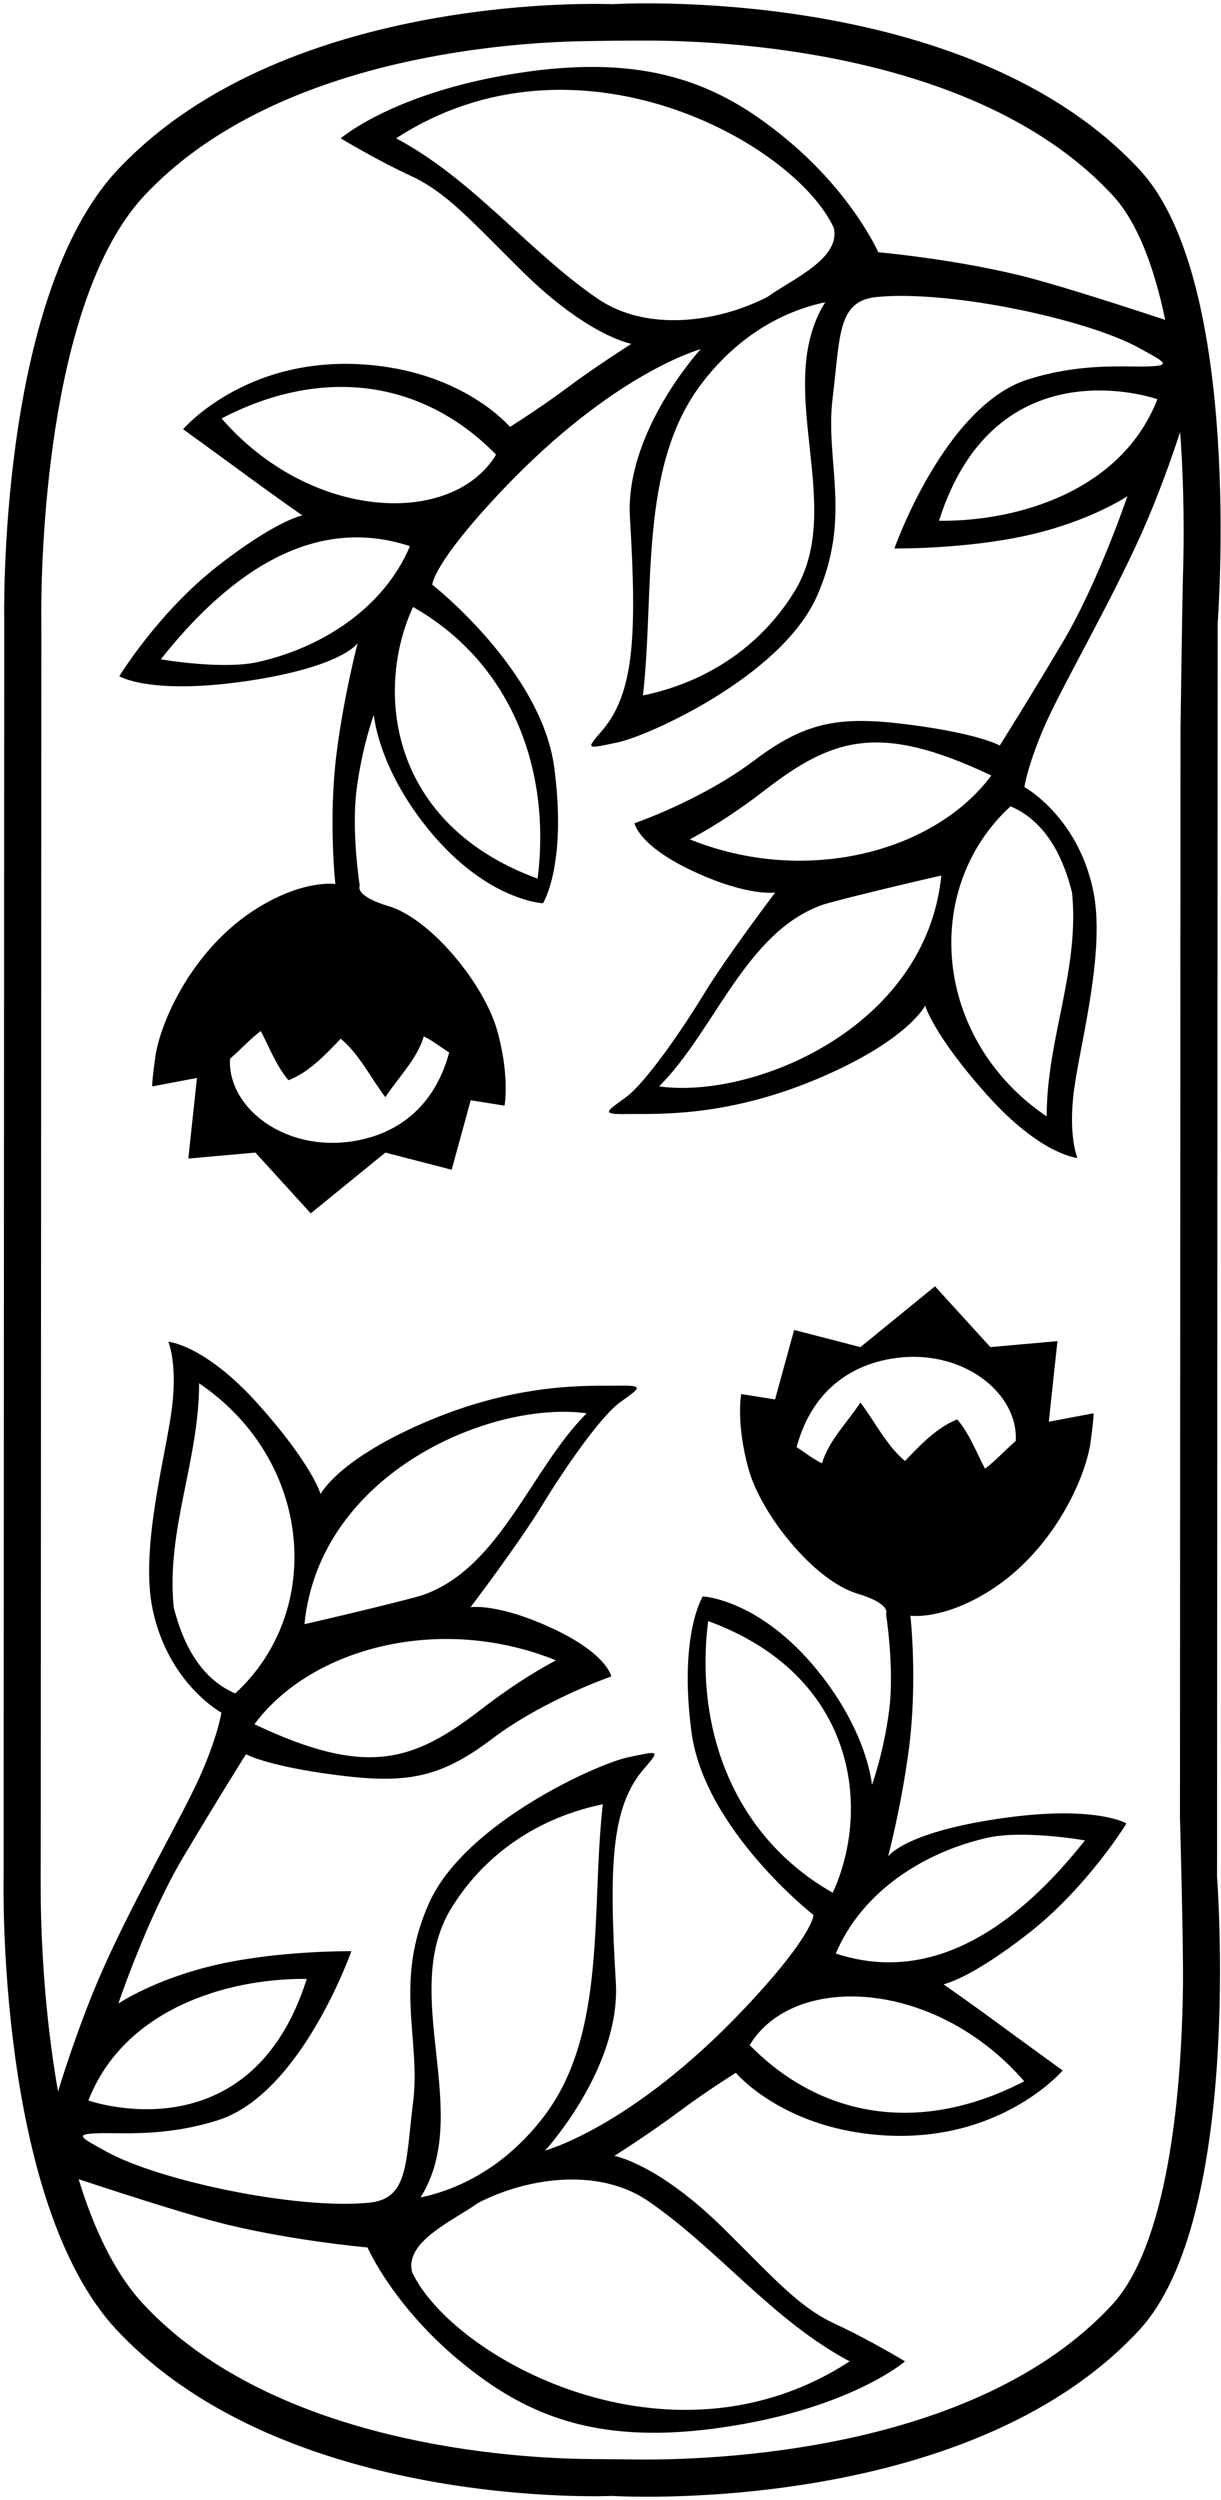<?xml version="1.0" encoding="UTF-8"?>
<svg xmlns="http://www.w3.org/2000/svg" xmlns:xlink="http://www.w3.org/1999/xlink" width="282pt" height="577pt" viewBox="0 0 282 577" version="1.1">
<g id="surface1">
<path style=" stroke:none;fill-rule:nonzero;fill:rgb(0%,0%,0%);fill-opacity:1;" d="M 281.23 143.805 C 281.23 143.805 287.285 65.211 263.266 39.246 C 223.094 -4.176 141.391 0.969 141.391 0.969 C 141.391 0.969 66.227 -2.465 27.121 39.246 C -0.645 68.863 0.98 143.234 0.98 143.234 L 0.836 433.766 C 0.836 433.766 -0.789 508.137 26.977 537.75 C 66.086 579.465 141.246 576.031 141.246 576.031 C 141.246 576.031 222.949 581.176 263.125 537.75 C 287.145 511.789 281.086 433.195 281.086 433.195 Z M 273.215 458.191 C 272.922 483.98 269.543 518.191 256.836 531.93 C 225.172 566.156 163.664 567.852 146.387 567.617 C 143.535 567.578 139.047 567.539 136.105 567.516 C 119.539 567.375 63.711 564.402 33.23 531.891 C 26.473 524.684 21.637 514.285 18.16 502.93 C 24.848 505.145 40.934 510.402 49.949 512.777 C 66.031 517.012 84.879 518.691 84.879 518.691 C 84.879 518.691 90.746 532.109 106.137 544.84 C 121.531 557.566 138.797 565.359 171.652 559.441 C 197.766 554.734 209.02 544.977 209.02 544.977 C 209.02 544.977 201.078 540.137 192.789 536.289 C 184.504 532.441 178.953 525.988 167.141 514.324 C 151.871 499.254 141.887 497.559 141.887 497.559 C 141.887 497.559 150.121 492.344 156.645 487.469 C 163.168 482.598 169.949 478.379 169.949 478.379 C 169.949 478.379 179.422 489.758 199.742 492.398 C 229.719 496.293 245.43 477.844 245.43 477.844 C 245.43 477.844 235.578 470.707 229.969 466.582 C 224.359 462.453 217.902 457.953 217.902 457.953 C 217.902 457.953 223.969 456.816 237.586 446.16 C 251.203 435.504 260.172 420.836 260.172 420.836 C 260.172 420.836 253.035 416.453 230.836 419.711 C 208.637 422.965 205.113 428.473 205.113 428.473 C 205.113 428.473 208.188 416.891 209.922 403.578 C 211.961 387.957 210.266 372.883 210.266 372.883 C 210.266 372.883 217.379 373.988 228.031 367.477 C 243.262 358.168 250.781 340.922 251.875 332.844 C 252.781 326.117 252.531 326.172 252.531 326.172 L 242.23 328.129 L 244.223 309.516 L 228.734 310.898 L 215.945 296.867 L 198.719 310.898 L 183.406 306.941 L 179.008 322.977 L 171.191 321.734 C 171.191 321.734 169.918 328.363 172.879 339.02 C 175.84 349.676 188.117 364.82 197.977 367.777 C 206.039 370.195 204.633 372.488 204.633 372.488 C 204.633 372.488 206.609 384.918 205.359 394.695 C 204.113 404.477 201.383 411.953 201.383 411.953 C 201.383 411.953 200.566 400.777 190.055 387.105 C 176.145 369.012 162.312 368.441 162.312 368.441 C 162.312 368.441 156.742 377.215 159.699 399.711 C 162.66 422.207 187.887 441.969 187.887 441.969 C 187.887 441.969 187.812 446.773 171.82 463.656 C 145.949 490.965 125.902 496.316 125.902 496.316 C 125.902 496.316 143.414 477.281 142.23 457.449 C 140.629 430.602 141.152 416.953 148.738 408.203 C 152.586 403.762 152.188 404.082 145.086 405.562 C 137.98 407.039 107.43 420.754 99.141 439.105 C 90.852 457.457 97.211 470.527 95.426 484.973 C 93.641 499.422 94.383 507.477 85.207 508.363 C 68.277 510.004 36.703 503.23 24.715 496.641 C 18.867 493.422 16.898 492.531 22.449 492.336 C 28 492.141 37.867 493.242 50.281 489.34 C 69.582 483.27 81.148 450.316 81.148 450.316 C 81.148 450.316 64.848 450.117 50.344 453.371 C 35.84 456.629 27.336 462.395 27.336 462.395 C 27.336 462.395 34.051 442.492 42.336 428.578 C 50.621 414.664 56.816 404.852 56.816 404.852 C 56.816 404.852 61.504 407.559 77.488 409.633 C 93.473 411.703 101.398 410.57 113.531 401.395 C 125.668 392.219 141.176 386.914 141.176 386.914 C 141.176 386.914 140.328 381.738 127.598 375.82 C 114.871 369.898 108.676 370.93 108.676 370.93 C 108.676 370.93 119.734 356.355 125.133 347.523 C 130.531 338.691 138.699 326.941 143.141 323.688 C 147.578 320.43 149.207 319.68 142.918 319.797 C 136.633 319.91 120.719 318.844 99.406 327.723 C 78.094 336.602 74.043 344.82 74.043 344.82 C 74.043 344.82 72.199 338.133 59.766 324.219 C 47.336 310.309 38.879 309.656 38.879 309.656 C 38.879 309.656 41.117 314.84 39.609 325.73 C 38.105 336.621 32.371 357.531 35.227 371.309 C 38.797 388.547 51.133 395.262 51.133 395.262 C 51.133 395.262 50.445 400.141 46.512 409.23 C 42.578 418.324 31.398 437.391 24 453.965 C 19.262 464.574 15.5 475.906 13.402 482.691 C 10.195 464.516 9.531 447.137 9.418 438.906 C 9.371 435.855 9.414 424.34 9.414 424.34 L 9.551 146.02 C 9.551 146.02 9.539 142.484 9.535 141.594 C 9.512 131.324 10.344 69.672 33.371 45.109 C 62.836 13.684 115.984 9.855 134.465 9.508 C 138.496 9.434 145.254 9.336 150.531 9.371 C 171.828 9.516 227.41 13.113 256.977 45.07 C 262.762 51.32 266.609 61.816 269.117 73.828 C 262.195 71.539 246.594 66.449 237.77 64.129 C 221.688 59.891 202.844 58.211 202.844 58.211 C 202.844 58.211 196.973 44.793 181.582 32.066 C 166.191 19.336 148.922 11.543 116.066 17.465 C 89.957 22.168 78.699 31.926 78.699 31.926 C 78.699 31.926 86.641 36.766 94.93 40.613 C 103.219 44.465 108.766 50.914 120.578 62.578 C 135.848 77.652 145.832 79.348 145.832 79.348 C 145.832 79.348 137.598 84.562 131.074 89.434 C 124.555 94.305 117.773 98.527 117.773 98.527 C 117.773 98.527 108.297 87.145 87.977 84.508 C 58 80.609 42.293 99.059 42.293 99.059 C 42.293 99.059 52.141 106.195 57.754 110.32 C 63.363 114.449 69.82 118.949 69.82 118.949 C 69.82 118.949 63.75 120.09 50.137 130.742 C 36.52 141.398 27.551 156.07 27.551 156.07 C 27.551 156.07 34.684 160.449 56.887 157.195 C 79.086 153.938 82.605 148.434 82.605 148.434 C 82.605 148.434 79.535 160.016 77.797 173.324 C 75.762 188.945 77.457 204.02 77.457 204.02 C 77.457 204.02 70.344 202.914 59.688 209.43 C 44.457 218.734 36.938 235.984 35.848 244.059 C 34.938 250.785 35.188 250.73 35.188 250.73 L 45.488 248.777 L 43.496 267.387 L 58.984 266.004 L 71.773 280.035 L 89 266.004 L 104.316 269.961 L 108.715 253.926 L 116.527 255.172 C 116.527 255.172 117.805 248.539 114.844 237.883 C 111.883 227.227 99.605 212.086 89.742 209.125 C 81.68 206.707 83.086 204.414 83.086 204.414 C 83.086 204.414 81.113 191.984 82.359 182.207 C 83.609 172.43 86.336 164.949 86.336 164.949 C 86.336 164.949 87.156 176.129 97.664 189.797 C 111.578 207.891 125.41 208.461 125.41 208.461 C 125.41 208.461 130.98 199.688 128.02 177.191 C 125.059 154.695 99.836 134.934 99.836 134.934 C 99.836 134.934 99.906 130.133 115.898 113.246 C 141.77 85.938 161.816 80.59 161.816 80.59 C 161.816 80.59 144.305 99.625 145.488 119.457 C 147.094 146.301 146.566 159.949 138.984 168.703 C 135.137 173.141 135.531 172.824 142.637 171.344 C 149.738 169.863 180.293 156.148 188.578 137.797 C 196.867 119.445 190.508 106.375 192.297 91.93 C 194.082 77.48 193.34 69.426 202.516 68.539 C 219.445 66.902 251.016 73.672 263.004 80.266 C 268.855 83.48 270.824 84.371 265.27 84.566 C 259.719 84.762 249.852 83.66 237.438 87.562 C 218.137 93.637 206.57 126.586 206.57 126.586 C 206.57 126.586 222.871 126.785 237.379 123.531 C 251.883 120.273 260.387 114.512 260.387 114.512 C 260.387 114.512 253.668 134.41 245.383 148.328 C 237.102 162.242 230.902 172.055 230.902 172.055 C 230.902 172.055 226.215 169.344 210.23 167.273 C 194.246 165.199 186.324 166.332 174.188 175.508 C 162.051 184.684 146.543 189.992 146.543 189.992 C 146.543 189.992 147.395 195.164 160.121 201.082 C 172.848 207.004 179.043 205.977 179.043 205.977 C 179.043 205.977 167.984 220.551 162.59 229.379 C 157.191 238.211 149.02 249.961 144.578 253.219 C 140.141 256.473 138.512 257.223 144.801 257.109 C 151.09 256.992 167.004 258.062 188.316 249.184 C 209.629 240.301 213.676 232.082 213.676 232.082 C 213.676 232.082 215.523 238.773 227.953 252.684 C 240.387 266.598 248.84 267.246 248.84 267.246 C 248.84 267.246 246.602 262.062 248.109 251.172 C 249.617 240.281 255.348 219.371 252.492 205.594 C 248.922 188.355 236.586 181.645 236.586 181.645 C 236.586 181.645 237.277 176.766 241.211 167.672 C 245.141 158.582 256.32 139.516 263.723 122.938 C 267.34 114.836 270.387 106.316 272.562 99.719 C 273.469 112.012 273.512 123.988 273.207 133.234 C 273.078 137.066 272.648 168.23 272.648 168.23 L 272.523 419.34 C 272.523 419.34 273.324 448.289 273.215 458.191 Z M 104.172 440.492 C 110.637 429.887 121.992 419.996 139.223 416.395 C 136.48 440.66 140.195 468.801 126.012 487.922 C 118.945 497.453 109.074 504.617 97.133 507.148 C 109.398 487.527 92.148 460.223 104.172 440.492 Z M 110.453 508.391 C 121.816 502.531 138.156 500.223 149.523 507.859 C 165.688 518.871 178.473 535.566 196.234 544.977 C 154.641 572.031 104.328 544.031 95.18 524.375 C 93.402 517.273 104.77 512.477 110.453 508.391 Z M 192.324 436.82 C 169.77 424.031 160.359 399.523 163.555 374.125 C 197.824 386.656 201.25 417.48 192.324 436.82 Z M 228.281 424.086 C 234.047 422.809 243.832 423.617 250.578 424.742 C 236.371 442.68 216.656 458.664 193.035 450.848 C 199.168 436.398 213.578 427.344 228.281 424.086 Z M 236.551 480.332 C 213.316 492.426 190.129 489.301 173.145 471.984 C 183.27 455.223 215.945 456.617 236.551 480.332 Z M 198.719 323.688 C 195.699 328.305 191.438 332.391 189.84 337.719 C 187.871 336.785 185.934 335.23 183.98 333.988 C 187.812 319.781 198.047 314.301 207.93 313.297 C 222.961 311.77 235.215 321.746 234.594 332.566 C 232.109 334.699 229.941 337.117 227.492 338.961 C 225.539 335.23 223.938 330.969 221.098 327.594 C 216.48 329.371 212.75 333.277 209.02 337.184 C 204.758 333.633 202.094 328.129 198.719 323.688 Z M 20.41 484.77 C 28.578 463.812 52.199 456.531 70.848 456.711 C 57.777 497.988 20.41 484.77 20.41 484.77 Z M 128.391 383.184 C 122.477 386.352 116.691 390.211 111.18 394.461 C 95.52 406.531 84.758 410.277 58.77 397.926 C 71.906 380.223 101.758 372.41 128.391 383.184 Z M 70.316 374.836 C 73.828 339.719 113.688 323.164 135.492 326.172 C 122.598 339.07 115.547 361.762 97.801 368.062 C 95.266 368.965 76.707 373.414 70.316 374.836 Z M 54.332 390.82 C 45.984 387.27 42.074 378.742 40.121 370.93 C 38.348 352.992 45.984 337.184 45.984 319.246 C 72.246 337.043 75.008 371.844 54.332 390.82 Z M 183.547 136.41 C 177.082 147.02 165.727 156.91 148.496 160.508 C 151.242 136.242 147.523 108.102 161.707 88.98 C 168.773 79.453 178.648 72.289 190.59 69.754 C 178.324 89.379 195.57 116.68 183.547 136.41 Z M 177.27 68.512 C 165.902 74.371 149.562 76.684 138.195 69.047 C 122.035 58.031 109.246 41.34 91.488 31.926 C 133.078 4.875 183.391 32.871 192.543 52.527 C 194.316 59.633 182.949 64.426 177.27 68.512 Z M 95.395 140.086 C 117.949 152.871 127.363 177.383 124.164 202.777 C 89.895 190.25 86.469 159.422 95.395 140.086 Z M 59.441 152.816 C 53.672 154.098 43.887 153.285 37.141 152.16 C 51.348 134.223 71.062 118.238 94.684 126.055 C 88.551 140.508 74.141 149.559 59.441 152.816 Z M 51.172 96.574 C 74.406 84.48 97.594 87.602 114.574 104.922 C 104.449 121.68 71.777 120.285 51.172 96.574 Z M 89 253.219 C 92.02 248.598 96.281 244.516 97.879 239.188 C 99.848 240.117 101.789 241.672 103.742 242.914 C 99.906 257.121 89.672 262.602 79.793 263.605 C 64.762 265.133 52.508 255.156 53.125 244.336 C 55.609 242.203 57.777 239.785 60.23 237.941 C 62.184 241.672 63.781 245.934 66.621 249.309 C 71.242 247.535 74.969 243.625 78.699 239.719 C 82.961 243.27 85.625 248.777 89 253.219 Z M 267.312 92.133 C 259.141 113.09 235.52 120.371 216.871 120.195 C 229.945 78.914 267.312 92.133 267.312 92.133 Z M 159.328 193.719 C 165.242 190.555 171.031 186.695 176.543 182.445 C 192.199 170.371 202.961 166.625 228.949 178.98 C 215.816 196.684 185.965 204.492 159.328 193.719 Z M 217.406 202.066 C 213.895 237.184 174.031 253.738 152.227 250.73 C 165.125 237.832 172.176 215.145 189.918 208.84 C 192.453 207.938 211.012 203.488 217.406 202.066 Z M 233.391 186.086 C 241.738 189.637 245.645 198.16 247.598 205.977 C 249.375 223.91 241.738 239.719 241.738 257.656 C 215.473 239.859 212.715 205.062 233.391 186.086 "/>
</g>
</svg>
